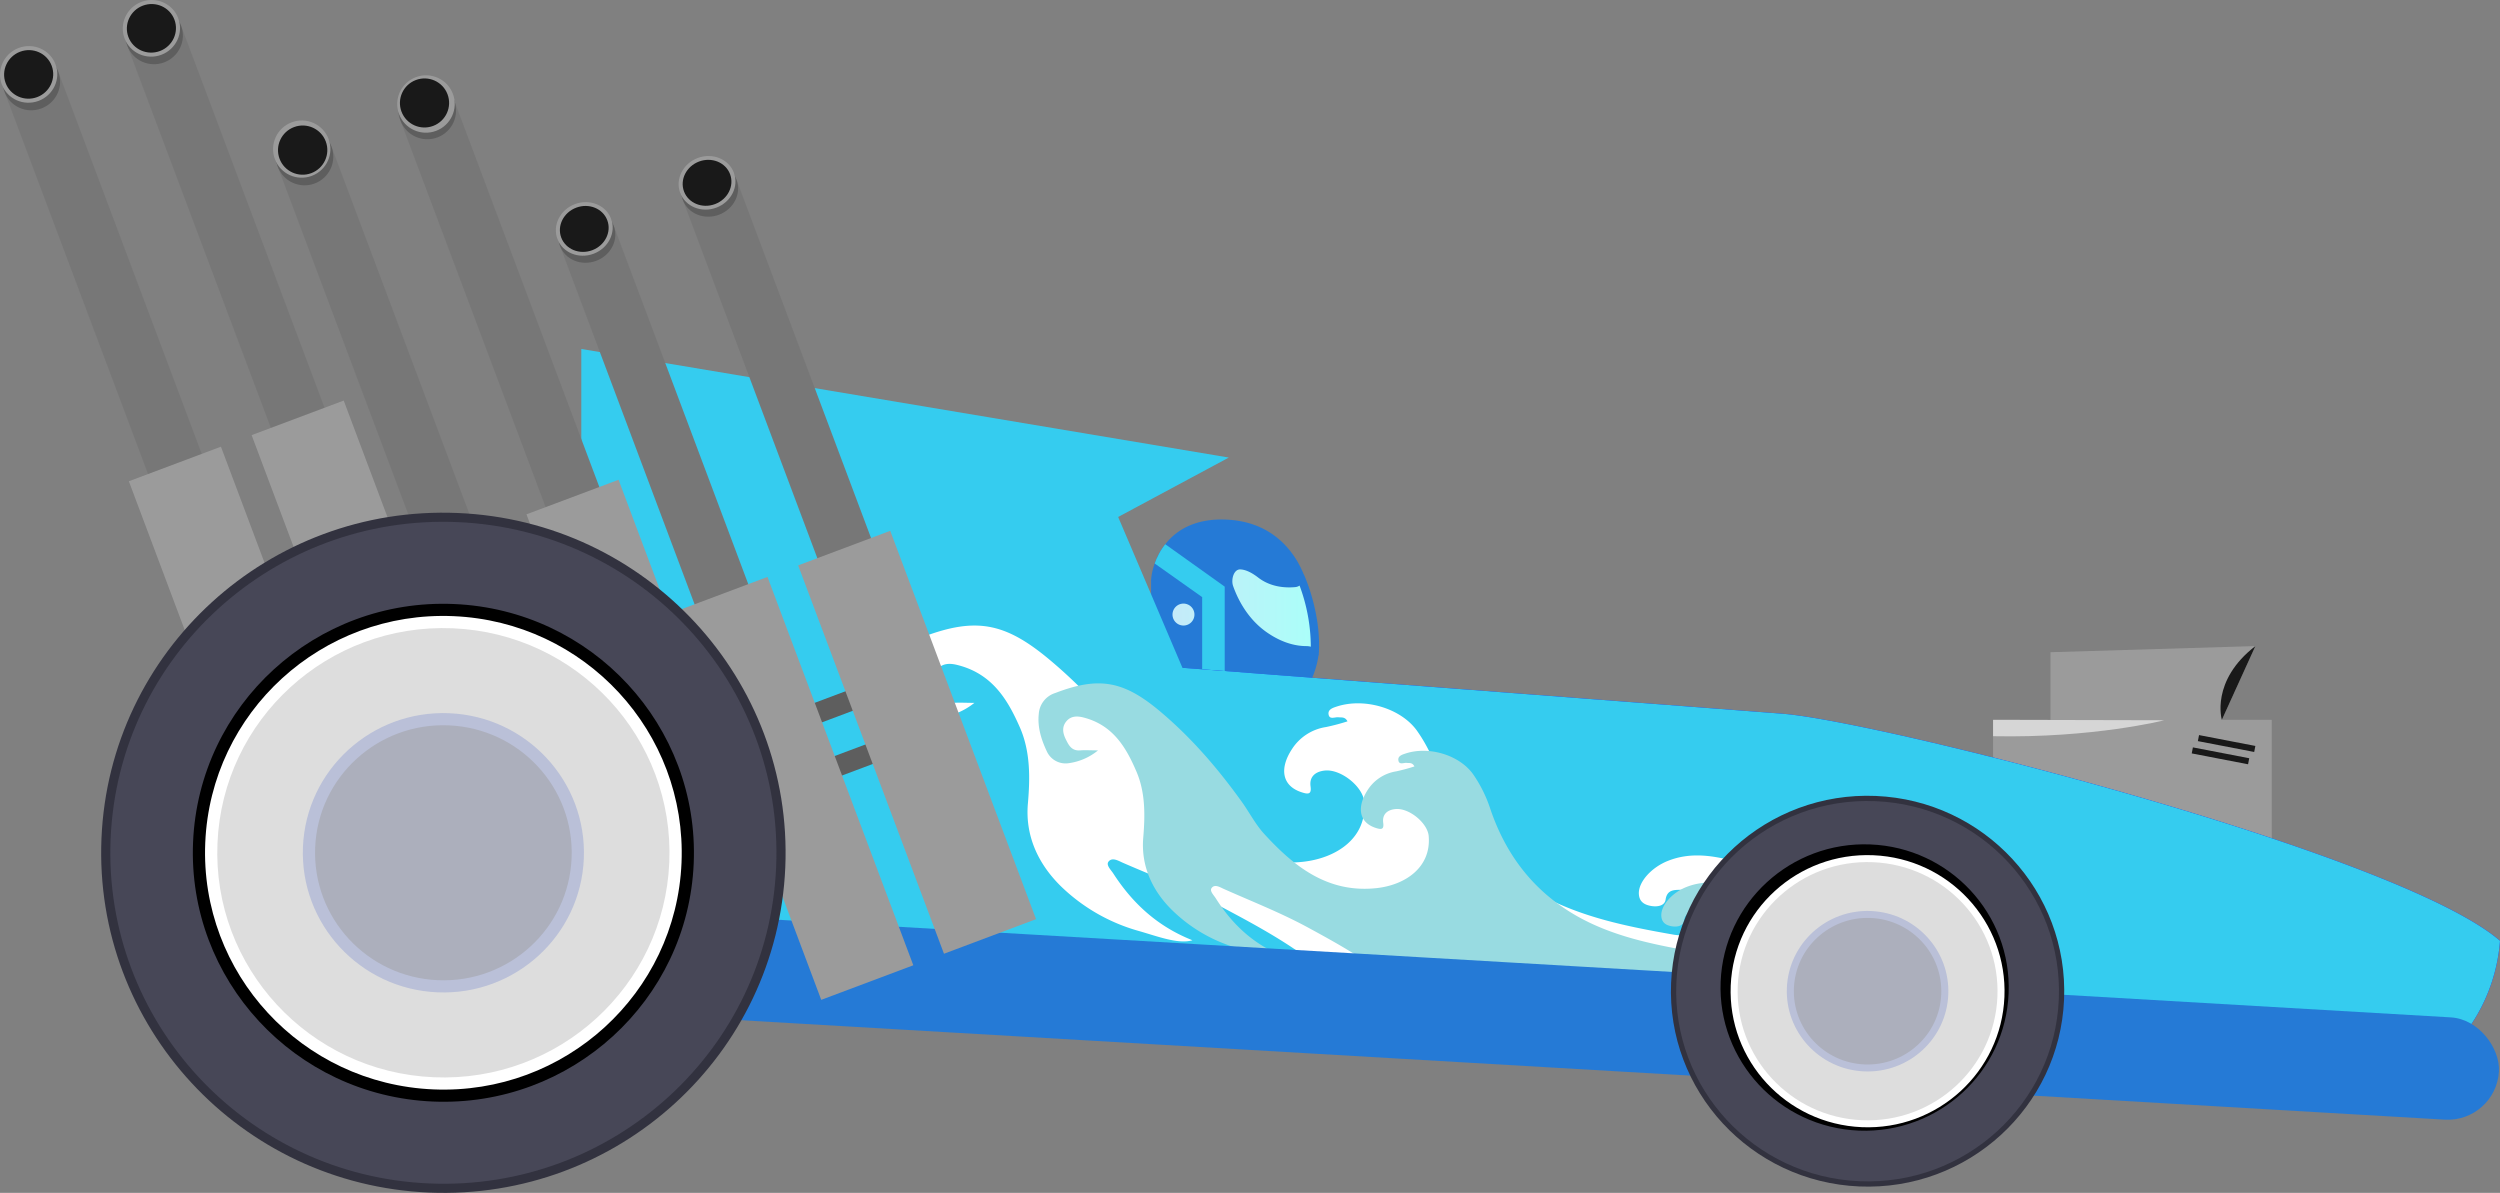 <svg xmlns="http://www.w3.org/2000/svg" xmlns:xlink="http://www.w3.org/1999/xlink" viewBox="0 0 911.7 435.02"><rect x="0" y="0" width="911.7" height="435.02" fill="#808080" stroke="none"/><defs><style>.cls-1{fill:none;}.cls-2{fill:url(#linear-gradient);}.cls-3{fill:#257ad6;}.cls-4{clip-path:url(#clip-path);}.cls-5{fill:#35ccef;}.cls-6{fill:#9b9b9b;}.cls-7{fill:#191919;}.cls-8{fill:#d6d6d6;}.cls-9{fill:#1813e5;}.cls-10{fill:#fff;}.cls-11{fill:#98dbe1;}.cls-12{fill:#5e5e5e;}.cls-13{fill:#777;}.cls-14{fill:#32323f;}.cls-15{fill:#474757;}.cls-16{fill:#ddd;}.cls-17{fill:#bac0d8;}.cls-18{fill:#acafbc;}</style><linearGradient id="linear-gradient" x1="419.73" y1="220.66" x2="479.51" y2="220.66" gradientUnits="userSpaceOnUse"><stop offset="0" stop-color="#c9e7f9"/><stop offset="1" stop-color="#aafff9"/></linearGradient><clipPath id="clip-path"><path class="cls-1" d="M475.51,209.52a1.11,1.11,0,0,0-.22-.3c0-.05,0-.09,0-.14-2.69-6.46-9.87-18.23-26.76-19.51-23.43-1.78-28.76,16.61-28.76,22.54v15.13a7.13,7.13,0,0,0,2,4.63h-.49v12l38.86,6.72v-1.89l9.81,4.13a5.53,5.53,0,0,0,6.62-1.94,30.75,30.75,0,0,0,4.19-11.47.41.41,0,0,0,0-.11,1.3,1.3,0,0,0,.16-.55C482,223.86,475.78,210.1,475.51,209.52Zm-43.92,10.6a4,4,0,1,1-4,4A4,4,0,0,1,431.59,220.12Zm44.85,15.5c-3.4,0-8.55-.87-14.61-5.13-7-4.94-10.53-12.2-12.14-16.78-.81-2.31.2-6.17,2.65-6.06,1.59.07,3.72.82,6.53,3,4.49,3.45,9.79,3.79,13.43,3.46a3.45,3.45,0,0,0,1.63-.56,64.78,64.78,0,0,1,4.1,22.29A6.3,6.3,0,0,0,476.44,235.62Z"/></clipPath></defs><title>premium-drag-water</title><g id="Layer_2" data-name="Layer 2"><g id="Premium"><g id="premium-drag-water"><polygon class="cls-2" points="479.51 237.1 419.73 241.58 435.42 199.74 475.02 211.69 479.51 237.1"/><path class="cls-3" d="M475.51,209.52a1.11,1.11,0,0,0-.22-.3c0-.05,0-.09,0-.14-2.69-6.46-9.87-18.23-26.76-19.51-23.43-1.78-28.76,16.61-28.76,22.54v15.13a7.13,7.13,0,0,0,2,4.63h-.49v12l38.86,6.72v-1.89l9.81,4.13a5.53,5.53,0,0,0,6.62-1.94,30.75,30.75,0,0,0,4.19-11.47.41.41,0,0,0,0-.11,1.3,1.3,0,0,0,.16-.55C482,223.86,475.78,210.1,475.51,209.52Zm-43.92,10.6a4,4,0,1,1-4,4A4,4,0,0,1,431.59,220.12Zm44.85,15.5c-3.4,0-8.55-.87-14.61-5.13-7-4.94-10.53-12.2-12.14-16.78-.81-2.31.2-6.17,2.65-6.06,1.59.07,3.72.82,6.53,3,4.49,3.45,9.79,3.79,13.43,3.46a3.45,3.45,0,0,0,1.63-.56,64.78,64.78,0,0,1,4.1,22.29A6.3,6.3,0,0,0,476.44,235.62Z"/><g class="cls-4"><polygon class="cls-5" points="364.03 154.98 359.27 161.69 438.41 217.76 438.41 315.56 446.63 315.56 446.63 213.94 364.03 154.98"/></g><rect class="cls-6" x="726.84" y="262.51" width="101.62" height="44.09"/><polygon class="cls-6" points="807.54 268.49 747.77 268.49 747.77 237.85 822.49 235.61 807.54 268.49"/><path class="cls-7" d="M822.49,235.61l-12.23,26.9S806.05,248.31,822.49,235.61Z"/><path class="cls-8" d="M726.84,262.51l62.43.15s-25.81,6.57-62.43,5.82Z"/><rect class="cls-7" x="801.57" y="269.98" width="20.92" height="2.24" transform="translate(65.96 -148.74) rotate(10.91)"/><rect class="cls-7" x="799.33" y="274.46" width="20.92" height="2.24" transform="translate(66.77 -148.23) rotate(10.91)"/><path class="cls-9" d="M843.59,401.66,120.82,347.17a63.51,63.51,0,0,1-58.56-68.11h0a63.51,63.51,0,0,1,68.11-58.56l519.51,39.77c35,2.63,224.92,50.81,261.82,82.83h0A63.52,63.52,0,0,1,843.59,401.66Z"/><path class="cls-5" d="M843.59,401.66,120.82,347.17a63.51,63.51,0,0,1-58.56-68.11h0a63.51,63.51,0,0,1,68.11-58.56l519.51,39.77c35,2.63,224.92,50.81,261.82,82.83h0A63.52,63.52,0,0,1,843.59,401.66Z"/><polygon class="cls-5" points="448.12 166.86 211.99 127.26 211.99 259.52 444.39 274.46 407.77 188.53 448.12 166.86"/><g id="nsLf0E.tif"><path class="cls-10" d="M629.26,376.21a186.66,186.66,0,0,1-41.52,8.44c-10,.82-20,1.74-30.11,1.18a148.15,148.15,0,0,1-30.23-4.5,104.2,104.2,0,0,1-24.49-9.91A56.64,56.64,0,0,1,490.15,361c-12.56-13-28.43-21.65-44.57-30.21-11.62-6.17-23.95-10.88-36-16.11-1.68-.73-3.91-2.17-5.29-.51-1.06,1.28.81,3,1.71,4.38,6.87,10.62,15.87,19.2,28.85,24.34-5.08,1.54-12.63-1.4-19.59-3.39a66.47,66.47,0,0,1-28.29-16.22c-8.49-8.31-13.13-18.6-12.12-30.22.83-9.5.91-19.05-2.92-27.79-4.37-9.94-10-19.62-22.9-22.79-2.79-.69-5.31-.56-7.16,1.52-2.25,2.53-1.58,5.33-.17,8,1.22,2.33,2.47,4.6,6,4.32,2.22-.17,4.47,0,7.65,0a25.67,25.67,0,0,1-13,5.44,8.91,8.91,0,0,1-9.07-5.1c-2.41-4.9-4.06-10.15-3.44-15.64.46-4.09,2.48-7.13,7-8.84,19-7.14,29.63-5.07,45.43,8,13.26,11,24.34,23.58,34.34,37.12,3.47,4.7,6.2,10,10.13,14.17,12.6,13.43,27.07,25,48.23,22.83,12.51-1.3,23.7-8.81,22.51-22-.49-5.41-8.42-11.86-14.29-11.3-3.5.34-5.75,2.25-5.26,5.77.4,2.86-.74,3-3.3,2.14-7.3-2.38-8-8.84-3.49-15.7a17.93,17.93,0,0,1,12.43-8.07,78.45,78.45,0,0,0,7.84-2.08c-.94-1.75-2.2-1.34-3.27-1.48-1.3-.16-3.3,1-3.64-1.05-.3-1.82,1.54-2.4,3.12-2.91,10.06-3.23,23.24.68,29.11,8.84A55.59,55.59,0,0,1,524.08,281c6.55,18.88,18.16,34.41,37.11,45,15.22,8.49,32.2,11.88,49.31,14.88a27.23,27.23,0,0,0,12.08-1c4.61-1.36,7.15-5.18,6.36-9.44-.81-4.41-4.52-5.44-8.68-5.7q-3.42-.21-6.86-.24c-2.85,0-5.47-.12-6,3.61-.32,2.17-2.86,2.67-5.15,2.3-2.66-.43-4.45-1.61-4.59-4.41-.23-4.37,4.63-9.76,10.81-12.14,7.7-3,15.41-2,23-.06,9.79,2.53,18.72,6.45,26.32,13A91.94,91.94,0,0,0,679.9,340.6c10.78,4.95,22,7.4,34,5.88.8-.1,1.6-.18,2.41-.24.11,0,.25.16.92.65-47.18,23.08-97.85,23.85-148.88,21.9,2.09,2.41,18.42,5.6,29.53,5.93C608.37,375,618.81,375.7,629.26,376.21Z"/></g><g id="nsLf0E.tif-2" data-name="nsLf0E.tif"><path class="cls-11" d="M632.66,377.51a155.18,155.18,0,0,1-35.2,7.32c-8.51.71-17,1.51-25.52,1A122.66,122.66,0,0,1,546.3,382a87.27,87.27,0,0,1-20.76-8.59,48.4,48.4,0,0,1-10.81-9c-10.65-11.25-24.11-18.77-37.79-26.19-9.85-5.35-20.3-9.43-30.55-14-1.43-.63-3.32-1.89-4.49-.44-.9,1.1.68,2.57,1.45,3.79,5.82,9.21,13.45,16.64,24.46,21.1-4.31,1.33-10.71-1.22-16.61-2.94a56,56,0,0,1-24-14.06c-7.2-7.2-11.14-16.12-10.28-26.2.7-8.23.78-16.5-2.48-24.08-3.69-8.62-8.46-17-19.41-19.76-2.36-.59-4.5-.48-6.06,1.32-1.91,2.2-1.35,4.62-.15,6.95,1,2,2.09,4,5.12,3.75,1.88-.15,3.79,0,6.49,0a21.41,21.41,0,0,1-11,4.71,7.51,7.51,0,0,1-7.7-4.41c-2-4.25-3.43-8.8-2.91-13.56a8.58,8.58,0,0,1,6-7.66c16.12-6.19,25.12-4.4,38.51,6.92,11.24,9.5,20.64,20.44,29.11,32.17,3,4.07,5.26,8.65,8.59,12.29,10.68,11.64,22.95,21.68,40.89,19.78,10.61-1.13,20.1-7.63,19.09-19.05-.42-4.69-7.14-10.28-12.12-9.79-3,.29-4.87,1.94-4.46,5,.34,2.47-.63,2.57-2.8,1.85-6.19-2.06-6.75-7.66-3-13.6a15.18,15.18,0,0,1,10.54-7,68.56,68.56,0,0,0,6.65-1.8c-.8-1.52-1.87-1.17-2.77-1.28-1.1-.15-2.8.85-3.09-.92-.26-1.58,1.3-2.08,2.65-2.52,8.53-2.8,19.69.59,24.67,7.66A48.84,48.84,0,0,1,543.49,295c5.56,16.36,15.4,29.83,31.46,39,12.91,7.36,27.3,10.3,41.8,12.9A22.61,22.61,0,0,0,627,346c3.9-1.18,6-4.49,5.39-8.17s-3.83-4.72-7.36-4.94q-2.91-.19-5.82-.22c-2.41,0-4.63-.1-5.1,3.14-.27,1.87-2.43,2.31-4.37,2-2.26-.37-3.77-1.39-3.89-3.82-.19-3.78,3.92-8.45,9.16-10.52,6.53-2.57,13.07-1.75,19.5,0,8.3,2.19,15.88,5.59,22.32,11.31a78.06,78.06,0,0,0,18.75,12c9.15,4.29,18.63,6.41,28.86,5.09.68-.08,1.36-.15,2-.2.1,0,.21.14.78.56-40,20-82.95,20.67-126.21,19,1.76,2.09,15.61,4.86,25,5.14C615,376.49,623.8,377.07,632.66,377.51Z"/></g><rect class="cls-3" x="88.69" y="348.06" width="823.35" height="37.36" rx="18.68" transform="translate(22.19 -28.5) rotate(3.34)"/><rect class="cls-12" x="290.59" y="253.97" width="26.9" height="7.6" transform="translate(-71.2 123.31) rotate(-20.58)"/><rect class="cls-12" x="297.88" y="273.37" width="26.9" height="7.6" transform="translate(-77.56 127.11) rotate(-20.58)"/><rect class="cls-13" x="278.58" y="61.01" width="20.92" height="177.53" transform="translate(-34.2 111.15) rotate(-20.58)"/><ellipse class="cls-12" cx="258.81" cy="69.26" rx="10.46" ry="9.67" transform="translate(-7.83 95.39) rotate(-20.58)"/><ellipse class="cls-6" cx="257.84" cy="66.68" rx="10.46" ry="9.67" transform="translate(-6.98 94.88) rotate(-20.58)"/><ellipse class="cls-7" cx="257.84" cy="66.68" rx="8.97" ry="8.29" transform="translate(-6.98 94.88) rotate(-20.58)"/><rect class="cls-6" x="316.51" y="195.07" width="35.87" height="151.28" transform="translate(-73.81 134.82) rotate(-20.58)"/><rect class="cls-13" x="233.81" y="77.82" width="20.92" height="177.53" transform="translate(-42.97 96.48) rotate(-20.58)"/><ellipse class="cls-12" cx="214.04" cy="86.07" rx="10.46" ry="9.67" transform="translate(-16.6 80.72) rotate(-20.58)"/><ellipse class="cls-6" cx="213.07" cy="83.49" rx="10.46" ry="9.67" transform="translate(-15.75 80.22) rotate(-20.58)"/><ellipse class="cls-7" cx="213.07" cy="83.49" rx="8.97" ry="8.29" transform="translate(-15.75 80.22) rotate(-20.58)"/><rect class="cls-6" x="271.74" y="211.88" width="35.87" height="151.28" transform="translate(-82.57 120.16) rotate(-20.58)"/><rect class="cls-12" x="92.52" y="209.5" width="26.9" height="8.1" transform="translate(-68.3 50.87) rotate(-20.58)"/><rect class="cls-12" x="100.29" y="230.19" width="26.9" height="8.1" transform="translate(-75.07 54.92) rotate(-20.58)"/><rect class="cls-13" x="78.03" y="4.29" width="20.92" height="189.31" transform="translate(-29.13 37.41) rotate(-20.58)"/><ellipse class="cls-12" cx="56.25" cy="13.09" rx="10.46" ry="10.31" transform="translate(-1.01 20.61) rotate(-20.58)"/><ellipse class="cls-6" cx="55.22" cy="10.33" rx="10.46" ry="10.31" transform="translate(-0.11 20.07) rotate(-20.58)"/><ellipse class="cls-7" cx="55.22" cy="10.33" rx="8.97" ry="8.84" transform="translate(-0.11 20.07) rotate(-20.58)"/><rect class="cls-6" x="118.97" y="147.24" width="35.87" height="161.31" transform="translate(-71.37 62.66) rotate(-20.58)"/><rect class="cls-13" x="33.25" y="21.1" width="20.92" height="189.31" transform="translate(-37.9 22.75) rotate(-20.58)"/><ellipse class="cls-12" cx="11.48" cy="29.9" rx="10.46" ry="10.31" transform="translate(-9.78 5.94) rotate(-20.58)"/><ellipse class="cls-6" cx="10.45" cy="27.14" rx="10.46" ry="10.31" transform="translate(-8.87 5.4) rotate(-20.58)"/><ellipse class="cls-7" cx="10.45" cy="27.14" rx="8.97" ry="8.84" transform="translate(-8.87 5.4) rotate(-20.58)"/><rect class="cls-6" x="74.19" y="164.05" width="35.87" height="161.31" transform="translate(-80.13 48) rotate(-20.58)"/><rect class="cls-12" x="192.97" y="238.95" width="26.9" height="8.2" transform="matrix(0.94, -0.35, 0.35, 0.94, -72.25, 88.06)"/><rect class="cls-12" x="200.83" y="259.87" width="26.9" height="8.2" transform="translate(-79.11 92.16) rotate(-20.58)"/><rect class="cls-13" x="178.01" y="31.46" width="20.92" height="191.51" transform="translate(-32.69 74.36) rotate(-20.58)"/><ellipse class="cls-12" cx="155.86" cy="40.35" rx="10.46" ry="10.43" transform="translate(-4.24 57.36) rotate(-20.58)"/><ellipse class="cls-6" cx="154.82" cy="37.56" rx="10.46" ry="10.43" transform="matrix(0.94, -0.35, 0.35, 0.94, -3.33, 56.81)"/><ellipse class="cls-7" cx="154.82" cy="37.56" rx="8.97" ry="8.94" transform="translate(-3.33 56.81) rotate(-20.58)"/><rect class="cls-6" x="219.52" y="176.07" width="35.87" height="163.19" transform="translate(-75.41 99.9) rotate(-20.58)"/><rect class="cls-13" x="133.24" y="48.26" width="20.92" height="191.51" transform="translate(-41.45 59.7) rotate(-20.58)"/><ellipse class="cls-12" cx="111.09" cy="57.16" rx="10.46" ry="10.43" transform="translate(-13 42.69) rotate(-20.58)"/><ellipse class="cls-6" cx="110.04" cy="54.37" rx="10.46" ry="10.43" transform="translate(-12.09 42.15) rotate(-20.58)"/><ellipse class="cls-7" cx="110.04" cy="54.37" rx="8.97" ry="8.94" transform="matrix(0.94, -0.35, 0.35, 0.94, -12.09, 42.15)"/><rect class="cls-6" x="174.74" y="192.88" width="35.87" height="163.19" transform="translate(-84.18 85.23) rotate(-20.58)"/><ellipse class="cls-14" cx="161.69" cy="310.99" rx="124.02" ry="124.8" transform="translate(-155.82 459.46) rotate(-87.59)"/><ellipse class="cls-15" cx="161.69" cy="310.99" rx="120.7" ry="121.46" transform="translate(-155.82 459.46) rotate(-87.59)"/><ellipse cx="161.69" cy="310.99" rx="90.8" ry="91.37" transform="translate(-155.82 459.46) rotate(-87.59)"/><ellipse class="cls-10" cx="161.69" cy="310.99" rx="86.37" ry="86.92" transform="translate(-155.82 459.46) rotate(-87.59)"/><ellipse class="cls-16" cx="161.69" cy="310.99" rx="81.94" ry="82.46" transform="translate(-155.82 459.46) rotate(-87.59)"/><ellipse class="cls-17" cx="161.69" cy="310.99" rx="50.94" ry="51.26" transform="translate(-155.82 459.46) rotate(-87.59)"/><ellipse class="cls-18" cx="161.69" cy="310.99" rx="46.51" ry="46.8" transform="translate(-155.82 459.46) rotate(-87.59)"/><ellipse class="cls-14" cx="681.06" cy="361.46" rx="71.27" ry="71.72" transform="translate(291.29 1026.73) rotate(-87.59)"/><ellipse class="cls-15" cx="681.06" cy="361.46" rx="69.36" ry="69.8" transform="translate(291.29 1026.73) rotate(-87.59)"/><ellipse cx="681.06" cy="361.46" rx="52.18" ry="52.51" transform="matrix(0.04, -1, 1, 0.04, 291.29, 1026.73)"/><ellipse class="cls-10" cx="681.06" cy="361.46" rx="49.63" ry="49.95" transform="translate(291.29 1026.73) rotate(-87.59)"/><ellipse class="cls-16" cx="681.06" cy="361.46" rx="47.09" ry="47.39" transform="translate(291.29 1026.73) rotate(-87.59)"/><ellipse class="cls-17" cx="681.06" cy="361.46" rx="29.27" ry="29.46" transform="translate(291.29 1026.73) rotate(-87.59)"/><ellipse class="cls-18" cx="681.06" cy="361.46" rx="26.73" ry="26.89" transform="translate(291.29 1026.73) rotate(-87.59)"/></g></g></g></svg>
